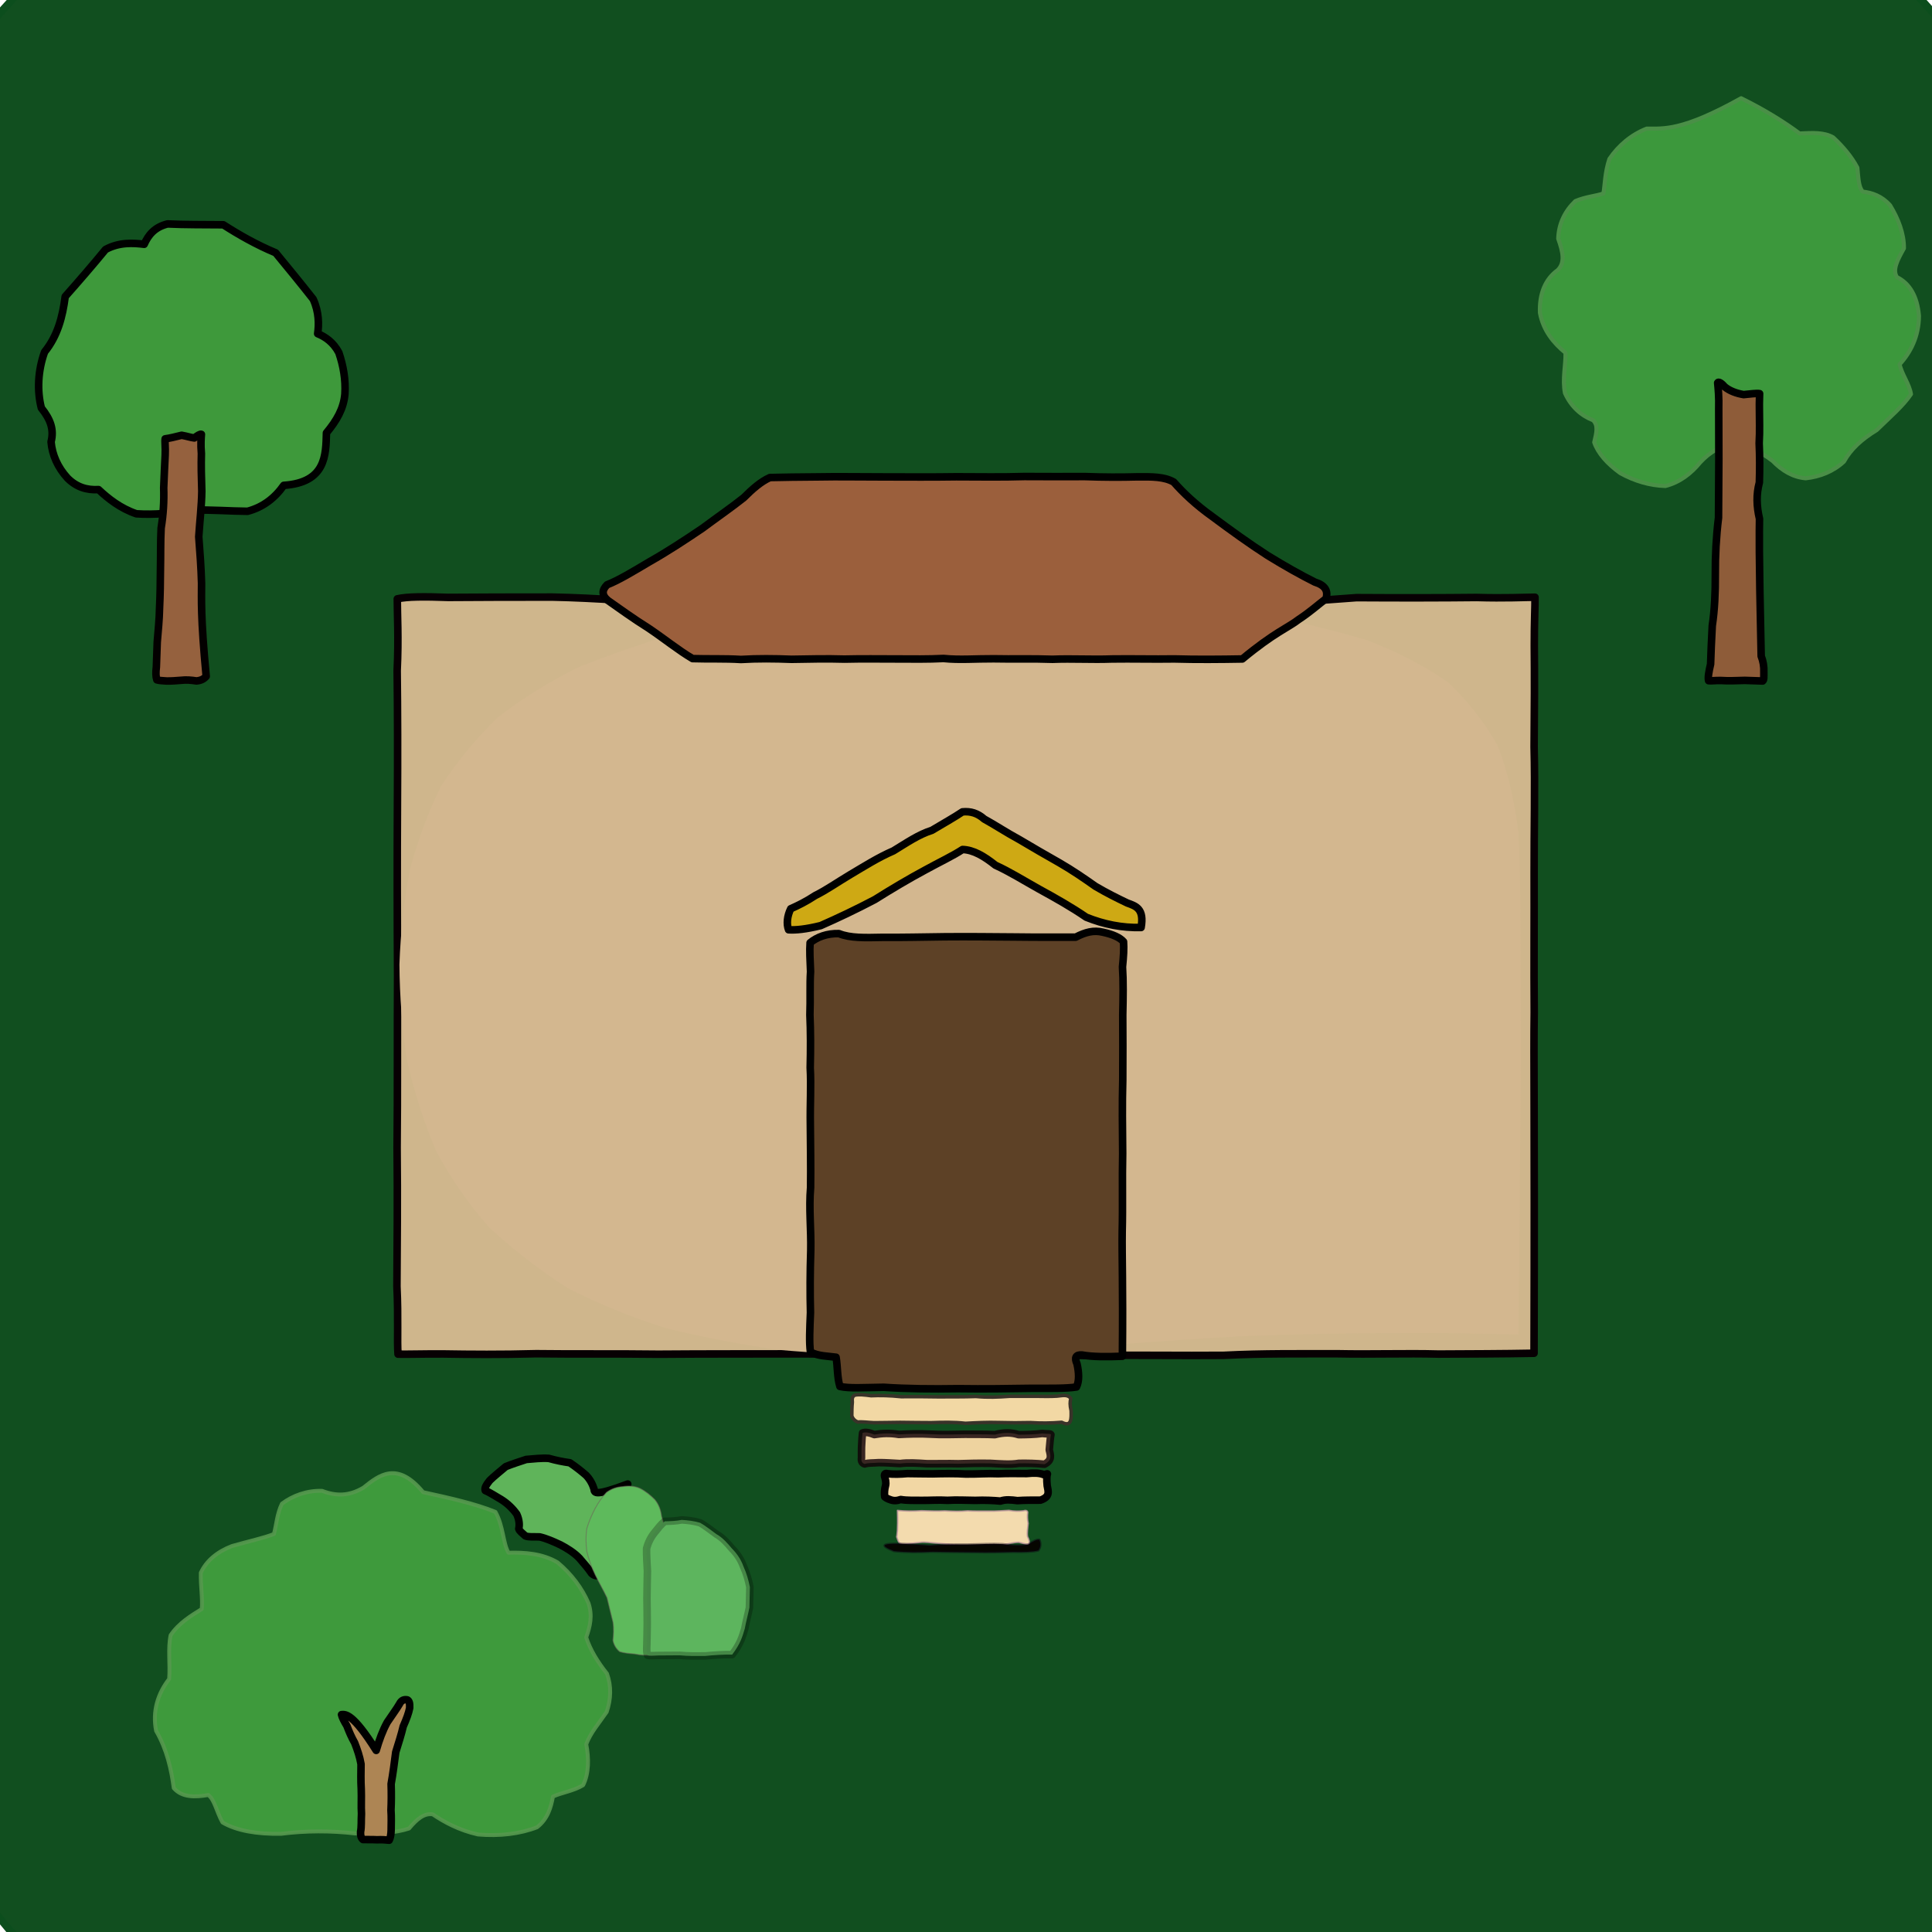<?xml version="1.0" ?>
<svg xmlns="http://www.w3.org/2000/svg" version="1.1" width="512" height="512" viewBox="0 0 512 512">
  <defs/>
  <g>
    <path d="M 619.163 486.596 C 596.166 493.28 573.219 499.904 550.251 506.48 C 527.197 513.067 504.051 519.591 480.793 526.062 C 457.375 532.372 433.821 538.475 410.028 544.362 C 385.963 550.027 361.731 555.276 337.335 560.065 C 312.755 564.337 288.004 568.051 263.18 571.033 C 238.418 573.178 213.764 574.402 189.301 574.647 C 165.186 573.744 141.5 571.636 118.398 568.165 C 96.155 563.133 74.891 556.469 54.722 548.147 C 35.813 538.042 18.436 525.99 2.809 511.805 C -10.954 495.394 -22.851 477.031 -33.088 456.867 C -41.755 435.129 -48.989 412.063 -54.93 387.837 C -59.635 362.637 -63.131 336.688 -65.53 310.19 C -66.931 283.445 -67.35 256.593 -66.807 229.784 C -65.308 203.19 -62.859 177.016 -59.424 151.475 C -54.946 126.754 -49.345 103.003 -42.506 80.354 C -34.303 58.981 -24.785 38.939 -13.834 20.426 C -1.202 3.634 13.099 -11.457 29.059 -24.783 C 46.592 -36.477 65.62 -46.629 85.921 -55.351 C 107.515 -62.624 130.246 -68.574 153.899 -73.214 C 178.332 -76.652 203.468 -78.977 229.093 -80.218 C 255.016 -80.337 281.043 -79.353 307.038 -77.258 C 332.829 -74.012 358.223 -69.638 383.006 -64.115 C 406.957 -57.355 429.838 -49.258 451.448 -39.788 C 471.606 -28.801 490.221 -16.338 507.069 -2.322 C 521.815 13.453 534.574 30.87 545.598 49.688 C 555.078 69.764 563.109 90.998 569.832 113.27 C 575.43 136.358 580.078 160.173 583.905 184.587 C 587.122 209.457 589.839 234.692 592.165 260.218 C 594.205 285.92 596.07 311.777 597.806 337.712 C 599.538 363.655 601.292 389.583 619.163 486.596" stroke-width="2" fill="rgb(17, 79, 31)" opacity="1.0" stroke="rgb(12, 78, 29)" stroke-opacity="1.0" stroke-linecap="round" stroke-linejoin="round"/>
    <path d="M 406.537 358.625 C 398.115 358.787 389.698 358.792 381.245 358.843 C 372.577 358.612 363.635 358.944 354.414 358.755 C 344.766 358.784 334.726 358.639 324.277 359.176 C 313.143 359.269 301.561 359.088 289.554 359.201 C 277.119 359.207 264.357 359.191 251.4 359.126 C 238.383 358.975 225.378 358.837 212.374 358.786 C 199.468 358.817 186.794 358.781 174.516 358.881 C 162.945 358.732 152.189 358.878 142.118 358.746 C 132.828 358.998 124.569 358.93 117.512 358.812 C 111.764 358.786 107.638 358.933 105.481 358.865 C 105.206 355.455 105.601 349.349 105.192 340.898 C 105.248 330.342 105.387 317.937 105.237 304.108 C 105.396 289.445 105.269 274.226 105.368 258.549 C 105.262 242.932 105.25 227.742 105.327 213.394 C 105.409 200.249 105.386 188.252 105.254 177.731 C 105.68 169.015 105.268 162.482 105.288 158.7 C 107.908 158.093 112.477 158.088 118.784 158.321 C 126.629 158.276 135.891 158.219 146.373 158.237 C 157.849 158.462 170.135 159.444 183.312 160.398 C 197.364 161.109 212.101 161.583 227.245 161.882 C 242.628 162.103 258.21 162.166 273.808 162.093 C 289.243 161.889 304.381 161.498 319.159 160.942 C 333.36 160.233 346.829 159.348 359.51 158.384 C 371.376 158.458 382.076 158.44 391.323 158.341 C 398.809 158.565 404.101 158.288 406.792 158.274 C 406.831 160.508 406.589 164.845 406.604 171.107 C 406.682 178.925 406.657 187.953 406.553 197.926 C 406.83 208.558 406.528 219.709 406.558 231.38 C 406.601 243.48 406.481 255.811 406.586 268.31 C 406.396 280.925 406.718 293.643 406.537 358.625" stroke-width="2" fill="rgb(207, 182, 140)" opacity="1.0" stroke="rgb(7, 0, 3)" stroke-opacity="1.0" stroke-linecap="round" stroke-linejoin="round"/>
    <path d="M 402.403 353.639 C 394.635 353.45 386.814 353.316 378.866 353.273 C 370.753 353.261 362.516 353.305 354.095 353.405 C 345.49 353.543 336.676 353.782 327.589 354.202 C 318.31 354.704 308.799 355.348 299.014 356.105 C 288.985 356.901 278.812 357.696 268.503 358.452 C 258.096 359.02 247.594 359.344 237.057 359.37 C 226.546 359.122 216.13 358.6 205.879 357.684 C 195.799 356.215 185.956 354.316 176.445 351.955 C 167.298 349.07 158.607 345.539 150.451 341.366 C 142.907 336.525 136.029 331.201 129.794 325.442 C 124.23 319.181 119.482 312.3 115.522 304.937 C 112.282 297.219 109.745 289.188 107.839 280.956 C 106.559 272.566 105.921 264.088 105.854 255.598 C 106.147 247.155 107.059 238.844 108.574 230.712 C 110.641 222.881 113.376 215.386 116.907 208.298 C 121.177 201.751 126.183 195.666 131.959 190.099 C 138.429 185.077 145.55 180.656 153.348 176.792 C 161.802 173.406 170.77 170.386 180.12 167.481 C 189.83 164.725 199.855 162.353 210.108 160.377 C 220.558 158.784 231.155 157.542 241.864 156.607 C 252.668 155.961 263.444 155.659 274.172 155.756 C 284.856 156.215 295.391 157.01 305.791 158.116 C 315.946 159.525 325.878 161.164 335.558 162.948 C 344.933 165.017 353.924 167.188 362.369 169.675 C 370.192 172.722 377.338 176.364 383.636 180.708 C 389.024 185.765 393.507 191.498 397.031 197.878 C 399.649 204.899 401.392 212.439 402.383 220.411 C 402.816 228.737 402.934 237.379 402.957 246.281 C 402.983 255.387 403.004 264.633 403.032 273.955 C 403.07 283.316 403.012 292.694 402.403 353.639" stroke-width="0" fill="rgb(211, 183, 143)" opacity="1.0" stroke="rgb(255, 216, 147)" stroke-opacity="0.086" stroke-linecap="round" stroke-linejoin="round"/>
    <path d="M 329.236 174.634 C 323.196 174.736 317.113 174.795 311.194 174.623 C 305.527 174.713 300.059 174.557 294.683 174.637 C 289.344 174.837 284.167 174.502 278.929 174.716 C 273.561 174.518 268.332 174.695 263.301 174.585 C 258.592 174.558 254.263 174.931 250.057 174.504 C 245.94 174.713 241.851 174.648 237.616 174.631 C 233.156 174.633 228.49 174.557 223.796 174.671 C 219.022 174.528 214.332 174.644 209.751 174.72 C 205.185 174.541 200.754 174.496 196.354 174.765 C 192.015 174.498 187.73 174.673 183.541 174.538 C 179.781 172.335 176.103 169.313 171.914 166.497 C 167.643 163.822 164.031 161.171 161.103 159.13 C 159.437 157.742 159.482 156.379 160.888 154.972 C 163.915 153.79 167.729 151.481 172.063 148.905 C 176.837 146.211 181.574 143.099 186.119 140.023 C 190.17 137.016 193.929 134.416 197.097 131.896 C 199.467 129.545 201.589 127.662 204.033 126.553 C 207.444 126.469 211.808 126.414 216.865 126.38 C 222.352 126.27 228.229 126.398 234.412 126.387 C 240.784 126.397 247.155 126.447 253.413 126.35 C 259.556 126.365 265.603 126.465 271.455 126.282 C 277.015 126.294 282.355 126.332 287.512 126.294 C 292.448 126.477 297.07 126.487 301.397 126.366 C 305.304 126.346 308.53 126.301 311.057 127.753 C 313.589 130.647 316.909 133.779 321.292 136.911 C 326.017 140.421 330.91 143.976 335.894 147.19 C 340.571 150.076 344.799 152.432 348.438 154.255 C 351.167 155.11 352.042 156.572 351.393 158.666 C 349.333 160.239 347.027 162.295 344.26 164.101 C 341.334 166.378 337.726 167.587 329.236 174.634" stroke-width="2" fill="rgb(155, 95, 60)" opacity="1.0" stroke="rgb(0, 0, 0)" stroke-opacity="1.0" stroke-linecap="round" stroke-linejoin="round"/>
    <path d="M 297.444 359.421 C 293.255 359.585 289.541 359.595 286.768 359.087 C 285.076 358.946 284.677 359.792 285.418 361.435 C 285.935 363.748 286.058 365.978 285.273 367.564 C 282.651 367.987 278.567 367.914 273.358 367.917 C 267.404 368.01 260.861 368.111 253.949 368.01 C 246.927 368.125 240.225 368.054 234.199 367.643 C 229.067 367.707 225.078 367.995 222.582 367.421 C 221.844 365.03 221.986 362.005 221.563 359.679 C 219.388 359.364 216.827 359.425 214.772 358.285 C 214.424 355.752 214.596 352.185 214.781 347.831 C 214.65 342.786 214.668 337.108 214.858 331.404 C 214.98 325.806 214.337 320.27 214.813 314.73 C 214.891 309.083 214.781 303.457 214.745 298.033 C 214.653 292.698 214.987 287.688 214.712 282.955 C 214.828 278.087 214.834 273.353 214.633 268.955 C 214.787 264.69 214.576 260.844 214.805 257.499 C 214.674 254.54 214.527 251.889 214.683 249.845 C 216.548 248.315 219.183 247.324 222.333 247.416 C 225.358 248.636 229.224 248.503 233.898 248.408 C 238.943 248.453 244.48 248.324 250.376 248.252 C 256.524 248.2 262.716 248.261 269.012 248.313 C 275.193 248.402 280.806 248.347 285.068 248.359 C 287.696 247.003 289.847 246.461 292.272 247.046 C 294.808 247.591 296.766 248.419 297.747 249.558 C 297.878 251.332 297.761 253.418 297.471 256.25 C 297.722 259.928 297.65 264.23 297.542 268.97 C 297.589 274.258 297.572 280.046 297.545 286.229 C 297.367 292.563 297.46 298.986 297.521 305.664 C 297.361 312.555 297.573 319.516 297.394 326.438 C 297.302 333.213 297.627 339.994 297.444 359.421" stroke-width="2" fill="rgb(93, 65, 38)" opacity="1.0" stroke="rgb(0, 0, 0)" stroke-opacity="1.0" stroke-linecap="round" stroke-linejoin="round"/>
    <path d="M 302.405 245.8 C 297.311 245.919 292.559 244.957 287.869 243.076 C 283.908 240.359 279.686 237.985 275.458 235.67 C 271.377 233.4 267.632 231.039 263.801 229.292 C 260.775 226.876 257.966 225.22 255.09 225.128 C 252.424 226.871 249.074 228.421 245.219 230.544 C 240.891 232.873 236.448 235.496 231.816 238.409 C 226.82 241.04 221.935 243.345 217.497 245.295 C 213.595 246.265 210.816 246.527 208.979 246.399 C 208.387 244.877 208.608 242.733 209.55 240.827 C 211.389 240.022 213.645 238.912 216.045 237.328 C 218.983 235.878 221.906 233.815 225.335 231.771 C 228.972 229.627 232.688 227.245 236.766 225.485 C 240.235 223.378 243.409 221.164 246.959 220.049 C 250.058 218.191 252.895 216.612 255.065 215.149 C 257.255 214.942 259.05 215.49 260.833 217.057 C 263.606 218.57 266.669 220.611 270.121 222.48 C 273.625 224.57 277.191 226.625 280.754 228.646 C 284.146 230.6 287.323 232.781 290.302 234.886 C 293.285 236.648 296.144 238.062 298.76 239.31 C 301.042 240.14 303.287 240.811 302.405 245.8" stroke-width="2" fill="rgb(206, 169, 20)" opacity="1.0" stroke="rgb(0, 0, 0)" stroke-opacity="1.0" stroke-linecap="round" stroke-linejoin="round"/>
    <path d="M 281.363 376.92 C 278.469 377.168 275.741 377.174 273.123 376.998 C 270.388 377.07 267.57 377.068 264.693 376.981 C 261.692 376.889 258.826 377.033 255.854 377.19 C 252.839 376.843 249.791 376.919 246.792 377.02 C 244.025 377.001 241.286 376.99 238.536 376.943 C 235.971 377.011 233.634 376.978 231.642 377.027 C 229.938 376.963 228.511 376.72 227.319 376.857 C 226.576 376.551 225.99 376.005 225.74 375.213 C 225.754 374.118 225.751 372.821 225.879 371.59 C 225.775 370.594 225.891 370.096 226.517 369.736 C 227.603 369.499 229.058 369.647 230.841 369.885 C 233.094 369.779 235.852 369.822 238.818 370.14 C 241.983 370.1 245.279 370.129 248.707 370.184 C 252.19 370.153 255.516 370.211 258.623 370.081 C 261.673 370.376 264.659 370.253 267.461 370.04 C 270.251 370.003 272.869 370.079 275.369 370.041 C 277.745 370.078 279.848 370.102 281.413 369.845 C 282.584 369.704 283.38 369.964 283.77 370.636 C 283.561 371.426 283.499 372.333 283.853 373.862 C 283.899 375.941 284.015 378.281 281.363 376.92" stroke-width="0.924" fill="rgb(242, 216, 164)" opacity="1.0" stroke="rgb(57, 51, 41)" stroke-opacity="1.0" stroke-linecap="round" stroke-linejoin="round"/>
    <path d="M 276.799 388.035 C 274.632 387.812 272.306 387.757 270.01 387.797 C 267.714 388.178 265.249 387.945 262.484 387.803 C 259.553 387.754 256.693 387.805 253.947 387.904 C 251.134 387.823 248.308 387.926 245.528 387.887 C 243.133 387.731 240.667 387.569 238.511 387.856 C 236.441 387.75 234.536 387.598 232.85 387.617 C 231.337 387.747 230.136 387.634 229.147 387.96 C 228.53 387.802 228.157 387.245 228.304 386.353 C 228.316 385.183 228.275 383.828 228.367 382.559 C 228.422 381.553 228.457 380.661 228.582 379.749 C 229.288 379.448 230.36 379.626 231.71 380.179 C 233.671 379.846 235.797 379.725 238.198 380.141 C 240.898 379.998 243.621 379.908 246.444 380.065 C 249.616 380.263 252.763 380.128 255.659 380.097 C 258.463 380.13 261.155 380.067 263.646 380.2 C 266.013 379.582 268 379.579 269.943 380.206 C 272.051 380.189 274.253 380.154 276.194 379.885 C 277.637 380.055 278.342 379.87 278.505 380.181 C 278.302 381.193 278.231 382.674 278.063 384.241 C 278.447 385.75 278.83 387.007 276.799 388.035" stroke-width="2" fill="rgb(238, 211, 159)" opacity="1.0" stroke="rgb(17, 0, 7)" stroke-opacity="0.819" stroke-linecap="round" stroke-linejoin="round"/>
    <path d="M 275.727 397.56 C 273.533 397.563 271.513 397.54 269.635 397.684 C 267.922 397.463 266.494 397.33 265.117 397.799 C 263.368 397.639 260.966 397.507 258.445 397.616 C 256.017 397.599 253.621 397.448 251.092 397.602 C 248.616 397.452 246.385 397.635 244.353 397.612 C 242.361 397.583 240.334 397.681 238.706 397.391 C 237.613 397.761 236.747 397.766 235.906 397.422 C 235.315 397.223 234.907 397.04 234.457 396.67 C 234.326 395.778 234.388 394.704 234.688 393.642 C 234.855 392.901 234.655 392.037 234.408 391.236 C 234.316 390.628 234.57 390.36 235.172 390.539 C 236.723 390.738 238.579 390.68 240.477 390.508 C 242.409 390.524 244.581 390.581 247.105 390.585 C 250.014 390.518 252.978 390.452 255.952 390.631 C 258.929 390.672 261.802 390.423 264.507 390.553 C 267.102 390.442 269.671 390.493 272.088 390.506 C 274.038 390.31 275.449 390.332 276.569 390.783 C 277.303 390.733 277.549 390.477 277.577 390.625 C 277.399 391.135 277.364 392.075 277.517 393.724 C 277.826 395.287 278.339 396.666 275.727 397.56" stroke-width="2" fill="rgb(242, 215, 164)" opacity="1.0" stroke="rgb(1, 0, 1)" stroke-opacity="1.0" stroke-linecap="round" stroke-linejoin="round"/>
    <path d="M 237.844 400.285 C 239.954 400.489 242.039 400.496 244.187 400.355 C 246.371 400.427 248.466 400.49 250.434 400.392 C 252.456 400.513 254.478 400.564 256.444 400.386 C 258.374 400.5 260.238 400.443 262.11 400.456 C 263.919 400.517 265.734 400.327 267.36 400.269 C 268.818 400.528 270.059 400.515 271.185 400.386 C 271.843 400.17 272.24 400.309 272.361 400.767 C 272.224 401.648 272.256 402.68 272.464 403.711 C 272.376 404.917 272.132 406.155 272.303 407.208 C 272.726 408.023 272.893 408.693 272.718 409.214 C 272.19 409.351 271.243 409.053 270.004 408.724 C 268.536 408.747 266.945 409.143 265.398 409.597 C 263.773 409.882 262.008 409.922 260.041 409.845 C 257.977 409.776 256.079 409.71 254.312 409.588 C 252.438 409.323 250.442 409.126 248.443 408.972 C 246.661 408.869 245.194 408.554 243.808 408.755 C 242.383 408.923 241.05 409.046 240 409.217 C 239.258 409.471 238.754 409.201 238.307 408.814 C 237.98 408.458 237.897 407.942 237.639 407.301 C 237.721 406.571 238.002 405.847 237.844 400.285" stroke-width="0.39" fill="rgb(243, 219, 174)" opacity="1.0" stroke="rgb(193, 152, 159)" stroke-opacity="0.811" stroke-linecap="round" stroke-linejoin="round"/>
    <path d="M 246.332 409.598 C 249.588 409.297 252.929 409.288 256.325 409.3 C 259.628 409.264 262.79 409.057 265.72 409.206 C 268.322 409.602 270.627 409.632 272.446 409.353 C 273.668 408.516 274.662 407.915 275.432 408.05 C 275.855 408.881 275.856 409.977 275.196 410.874 C 273.641 411.271 271.36 411.322 268.503 411.265 C 265.233 411.356 261.717 411.415 258.037 411.335 C 254.329 411.305 250.641 411.276 247.089 411.211 C 243.621 411.364 240.224 411.407 236.883 411.046 C 233.837 409.773 230.821 408.338 246.332 409.598" stroke-width="0.605" fill="rgb(6, 6, 0)" opacity="1.0" stroke="rgb(11, 0, 18)" stroke-opacity="0.432" stroke-linecap="round" stroke-linejoin="round"/>
    <path d="M 75.195 128.625 C 72.812 132.024 69.637 134.436 65.605 135.497 C 61.014 135.467 56.055 135.058 51.015 135.196 C 45.93 136 40.878 136.48 36.145 136.163 C 31.918 134.718 28.728 132.194 26.116 129.748 C 23.038 129.926 20.296 129.12 17.898 126.713 C 15.316 123.9 13.813 120.522 13.535 117.088 C 14.342 113.883 13.448 111.228 10.956 108.125 C 9.789 103.547 10.034 98.236 11.813 93.274 C 15.269 89.016 16.582 83.981 17.279 78.584 C 20.919 74.478 24.674 70.136 27.967 66.118 C 31.617 64.13 35.33 64.386 38.208 64.737 C 39.28 62.338 40.91 60.214 44.396 59.345 C 48.928 59.564 54.15 59.52 59.187 59.567 C 63.293 62.215 68.046 64.91 73.044 66.987 C 76.489 71.158 79.919 75.361 82.987 79.26 C 84.572 82.715 84.529 86.015 84.186 88.428 C 86.215 89.258 88.331 90.696 89.798 93.453 C 90.986 96.943 91.644 100.66 91.4 104.427 C 91.062 108.301 89.242 111.422 86.51 114.721 C 86.354 120.6 86.402 127.865 75.195 128.625" stroke-width="2" fill="rgb(62, 153, 59)" opacity="1.0" stroke="rgb(0, 0, 0)" stroke-opacity="1.0" stroke-linecap="round" stroke-linejoin="round"/>
    <path d="M 54.643 179.231 C 53.964 180.017 53.141 180.368 52.04 180.453 C 50.745 180.248 49.376 180.117 48.023 180.283 C 46.656 180.389 45.374 180.499 44.125 180.467 C 43.11 180.396 42.253 180.376 41.567 180.168 C 41.278 179.299 41.263 178.219 41.437 176.784 C 41.497 174.798 41.598 172.596 41.671 170.157 C 41.898 167.296 42.232 164.247 42.284 161.133 C 42.448 157.798 42.501 154.293 42.521 150.839 C 42.6 147.349 42.515 143.644 42.703 139.92 C 43.289 136.382 43.497 132.846 43.382 129.285 C 43.487 125.942 43.673 123.055 43.774 120.579 C 43.87 118.548 43.644 117.107 43.771 116.29 C 44.908 116.148 46.522 115.764 48.135 115.351 C 49.454 115.576 50.555 115.961 51.487 116.067 C 52.344 115.435 53.031 114.945 53.375 115.102 C 53.31 115.962 53.149 117.738 53.371 120.219 C 53.282 123.165 53.355 126.502 53.48 130.163 C 53.429 134.054 52.934 138.171 52.672 142.248 C 52.983 146.289 53.292 150.314 53.411 154.55 C 53.416 158.936 53.137 163.324 54.643 179.231" stroke-width="2" fill="rgb(149, 97, 62)" opacity="1.0" stroke="rgb(3, 0, 0)" stroke-opacity="1.0" stroke-linecap="round" stroke-linejoin="round"/>
    <path d="M 461.416 26.03 C 467.856 29.193 473.099 32.527 476.918 35.371 C 480.368 35.218 483.319 34.997 485.809 36.409 C 488.334 38.739 490.687 41.511 492.223 44.425 C 492.516 47.284 492.521 49.516 493.655 50.785 C 496.078 51.062 498.69 51.914 500.893 54.401 C 503.073 57.977 504.607 61.89 504.566 65.819 C 502.788 69.002 501.483 71.494 502.706 73.44 C 506.047 75.072 508.105 78.483 508.55 83.714 C 508.516 89.08 506.367 93.359 503.434 96.551 C 503.976 99.194 505.995 101.724 506.434 104.461 C 504.384 107.53 500.907 110.51 497.358 113.963 C 493.413 116.381 490.521 118.968 488.671 122.32 C 485.848 124.961 482.261 126.35 478.536 126.756 C 475.149 126.464 472.341 124.788 469.751 122.146 C 466.664 119.769 463.176 118.092 459.606 117.484 C 456.206 118.016 453.156 119.755 450.584 122.533 C 448.145 125.527 445.127 127.842 441.339 128.801 C 437.249 128.686 433.2 127.499 429.383 125.383 C 425.942 122.9 423.491 120.149 422.482 117.22 C 423.118 114.642 423.559 112.678 422.171 111.364 C 419.175 110.223 416.412 107.911 414.725 104.167 C 414.004 100.419 414.952 96.77 414.868 93.504 C 411.727 90.927 408.984 87.634 408.1 82.925 C 407.885 77.866 409.531 73.933 412.816 71.582 C 414.812 69.586 414.2 66.827 412.944 63.254 C 413.054 59.26 414.762 55.894 417.481 53.295 C 420.304 52.082 423.046 51.954 424.93 51.251 C 425.315 48.917 425.321 45.633 426.511 42.107 C 428.93 38.547 432.317 35.673 436.392 34.082 C 440.949 34.066 445.753 34.766 461.416 26.03" stroke-width="1.075" fill="rgb(60, 152, 60)" opacity="1.0" stroke="rgb(74, 143, 71)" stroke-opacity="1" stroke-linecap="round" stroke-linejoin="round"/>
    <path d="M 466.732 173.884 C 467.256 175.193 467.504 176.656 467.437 178.142 C 467.424 179.372 467.52 180.172 467.135 180.47 C 466.103 180.432 464.461 180.372 462.393 180.312 C 460.17 180.378 457.991 180.469 456.072 180.339 C 454.556 180.303 453.493 180.486 452.8 180.396 C 452.589 179.606 452.817 178.146 453.329 176.003 C 453.405 173.154 453.562 169.776 453.768 165.82 C 454.404 161.618 454.595 157.105 454.577 152.264 C 454.544 147.247 454.813 142.235 455.425 137.206 C 455.451 132.027 455.473 126.747 455.514 121.587 C 455.507 116.778 455.502 112.37 455.482 108.418 C 455.581 105.157 455.325 102.815 455.198 101.454 C 455.38 101.066 456.154 101.445 457.006 102.47 C 458.33 103.582 460.195 104.272 462.088 104.573 C 463.913 104.422 465.409 104.159 466.314 104.317 C 466.325 105.11 466.212 106.536 466.26 108.517 C 466.249 111.018 466.399 114.09 466.196 117.452 C 466.362 120.913 466.36 124.438 466.248 127.867 C 465.401 131.032 465.505 134.186 466.282 137.481 C 466.249 141.204 466.085 144.981 466.732 173.884" stroke-width="2" fill="rgb(142, 92, 57)" opacity="1.0" stroke="rgb(0, 0, 0)" stroke-opacity="1.0" stroke-linecap="round" stroke-linejoin="round"/>
    <path d="M 112.146 395.444 C 119.388 397.013 126.085 398.539 131.303 400.677 C 133.432 404.507 133.276 408.896 134.754 411.486 C 139.002 411.365 143.676 411.652 147.767 414.053 C 151.513 417.193 154.244 420.9 155.949 424.825 C 157.064 428.128 156.403 430.994 155.356 433.919 C 156.364 437.117 158.39 440.441 160.855 443.525 C 162.057 446.854 161.935 450.3 160.779 453.693 C 158.697 456.718 156.475 459.251 155.367 462.234 C 156.095 466.026 156.094 469.944 154.534 473.094 C 151.985 474.646 148.882 475.049 146.549 476.105 C 146.016 478.932 145.206 482.009 142.314 484.251 C 137.747 486.023 132.311 486.65 126.68 486.16 C 121.62 485.035 117.659 482.836 114.666 480.817 C 112.406 480.489 110.507 482.041 108.405 484.571 C 104.748 485.776 99.915 486.101 94.067 485.882 C 87.675 485.153 81.085 485.138 74.453 485.986 C 68.121 486.082 62.772 485.2 58.958 482.966 C 57.319 479.968 56.856 476.936 55.194 475.696 C 51.677 476.325 48.189 476.367 46.045 473.857 C 45.418 469.063 44.259 463.686 41.373 458.701 C 40.323 453.454 41.847 448.77 44.828 444.939 C 45.127 440.877 44.46 436.925 45.217 433.347 C 47.363 430.141 50.621 428.165 53.46 426.413 C 53.74 423.727 53.131 420.429 53.22 416.78 C 54.699 413.628 57.503 411.247 61.474 409.713 C 65.882 408.45 69.854 407.602 72.592 406.531 C 73.24 404.171 73.385 401.217 74.719 398.485 C 77.608 396.332 81.337 394.951 85.373 395.092 C 89.048 396.5 92.503 396.511 96.317 394.243 C 100.51 390.868 105.262 387.12 112.146 395.444" stroke-width="1.033" fill="rgb(62, 154, 60)" opacity="1.0" stroke="rgb(86, 152, 78)" stroke-opacity="0.912" stroke-linecap="round" stroke-linejoin="round"/>
    <path d="M 99.697 463.877 C 100.492 461.127 101.408 458.617 102.619 456.422 C 103.873 454.529 105.083 452.934 105.855 451.587 C 106.378 450.543 107.07 450.325 107.951 450.484 C 108.468 450.786 108.611 451.327 108.571 452.61 C 108.317 453.968 107.7 455.606 106.857 457.505 C 106.364 459.614 105.657 461.842 104.875 464.334 C 104.52 467.083 104.145 470.036 103.65 472.761 C 103.733 475.309 103.712 477.661 103.612 479.699 C 103.748 481.626 103.661 483.42 103.656 484.939 C 103.643 486.173 103.422 487.159 103.142 487.677 C 102.294 487.578 101.135 487.499 99.907 487.56 C 98.584 487.479 97.286 487.546 96.201 487.502 C 95.706 487.129 95.498 486.448 95.553 485.478 C 95.828 484.093 95.691 482.442 95.796 480.673 C 95.669 478.71 95.821 476.506 95.732 474.188 C 95.596 471.843 95.654 469.646 95.677 467.516 C 95.338 465.51 94.677 463.628 93.98 461.846 C 93.152 460.401 92.506 458.893 91.929 457.366 C 91.2 456.186 90.606 454.988 90.507 454.394 C 91.541 454.315 93.487 453.981 99.697 463.877" stroke-width="2" fill="rgb(173, 133, 84)" opacity="1.0" stroke="rgb(0, 0, 0)" stroke-opacity="1.0" stroke-linecap="round" stroke-linejoin="round"/>
    <path d="M 166.359 393.288 C 165.516 396.821 164.74 400.277 164.018 403.571 C 163.252 406.658 162.428 409.564 161.633 412.199 C 160.869 414.385 160.098 416.063 159.283 417.235 C 158.433 417.787 157.575 417.698 156.765 416.951 C 155.959 415.728 154.809 414.406 153.53 412.922 C 152.11 411.453 150.31 410.334 148.55 409.41 C 146.61 408.496 144.772 407.691 143.023 407.292 C 141.427 407.228 140.128 407.401 139.211 407.026 C 138.458 406.327 137.607 405.702 137.478 405.142 C 137.703 404.197 137.654 402.813 136.942 401.264 C 135.864 399.754 134.446 398.386 132.773 397.354 C 131.03 396.342 129.755 395.486 128.599 395.013 C 128.31 394.347 128.941 393.398 129.789 392.326 C 131.043 391.107 132.548 389.925 134.028 388.667 C 135.832 387.935 137.702 387.36 139.454 386.769 C 141.479 386.607 143.433 386.357 145.438 386.486 C 147.412 387.039 149.181 387.392 151.012 387.648 C 152.52 388.657 154.001 389.816 155.303 390.949 C 156.338 392.006 157.041 393.327 157.426 394.597 C 157.523 395.694 157.685 396.516 166.359 393.288" stroke-width="2" fill="rgb(95, 180, 90)" opacity="1.0" stroke="rgb(0, 0, 0)" stroke-opacity="1.0" stroke-linecap="round" stroke-linejoin="round"/>
    <path d="M 185.536 438.175 C 183.447 438.226 181.394 438.253 179.335 438.272 C 177.293 438.405 175.273 438.51 173.367 438.613 C 171.537 438.741 169.74 438.651 168.14 438.305 C 166.675 438.205 165.366 438.066 164.225 437.709 C 163.349 436.989 162.687 435.973 162.438 434.724 C 162.594 433.247 162.718 431.606 162.438 429.852 C 161.95 427.864 161.388 425.645 160.86 423.396 C 159.928 421.431 158.757 419.473 157.747 417.35 C 156.767 415.304 156.001 413.258 155.512 411.126 C 155.246 408.933 155.21 406.891 155.528 405.015 C 156.098 403.162 156.862 401.348 157.757 399.674 C 158.615 398.134 159.562 396.715 160.738 395.493 C 162.047 394.534 163.482 394.061 165.009 393.967 C 166.622 393.712 168.172 393.792 169.605 394.436 C 171.042 395.165 172.34 396.198 173.533 397.408 C 174.563 398.669 175.112 400.121 175.334 401.889 C 175.899 403.893 176.706 405.982 177.559 408.156 C 178.414 410.405 179.325 412.737 180.319 415.177 C 181.391 417.621 182.503 420.058 183.623 422.501 C 184.71 424.899 185.75 427.321 185.536 438.175" stroke-width="0.26" fill="rgb(94, 186, 92)" opacity="1.0" stroke="rgb(107, 101, 89)" stroke-opacity="0.579" stroke-linecap="round" stroke-linejoin="round"/>
    <path d="M 194.037 438.487 C 191.656 438.453 189.236 438.611 186.888 438.839 C 184.573 438.867 182.296 438.889 180.123 438.677 C 177.999 438.708 176.054 438.688 174.389 438.716 C 173.124 438.744 172.241 438.829 171.626 438.67 C 171.372 438.08 171.345 437.176 171.421 435.913 C 171.438 434.257 171.521 432.371 171.521 430.342 C 171.525 428.193 171.482 425.951 171.452 423.553 C 171.462 421.108 171.539 418.672 171.571 416.33 C 171.452 414.199 171.319 412.222 171.35 410.38 C 171.781 408.703 172.557 407.236 173.553 406.047 C 174.425 404.972 175.186 403.937 176.17 403.166 C 177.562 403.131 179.157 403.094 180.679 402.786 C 182.221 402.886 183.914 403.063 185.549 403.56 C 186.988 404.363 188.366 405.495 189.862 406.568 C 191.497 407.497 192.737 408.893 193.945 410.346 C 195.281 411.683 196.36 413.266 197.019 415.104 C 197.862 416.962 198.368 418.773 198.726 420.592 C 198.689 422.531 198.642 424.334 198.602 426.037 C 198.245 427.859 197.697 429.8 197.372 431.626 C 196.779 433.574 196.296 435.532 194.037 438.487" stroke-width="2" fill="rgb(93, 181, 94)" opacity="1.0" stroke="rgb(1, 0, 0)" stroke-opacity="0.256" stroke-linecap="round" stroke-linejoin="round"/>
  </g>
</svg>

